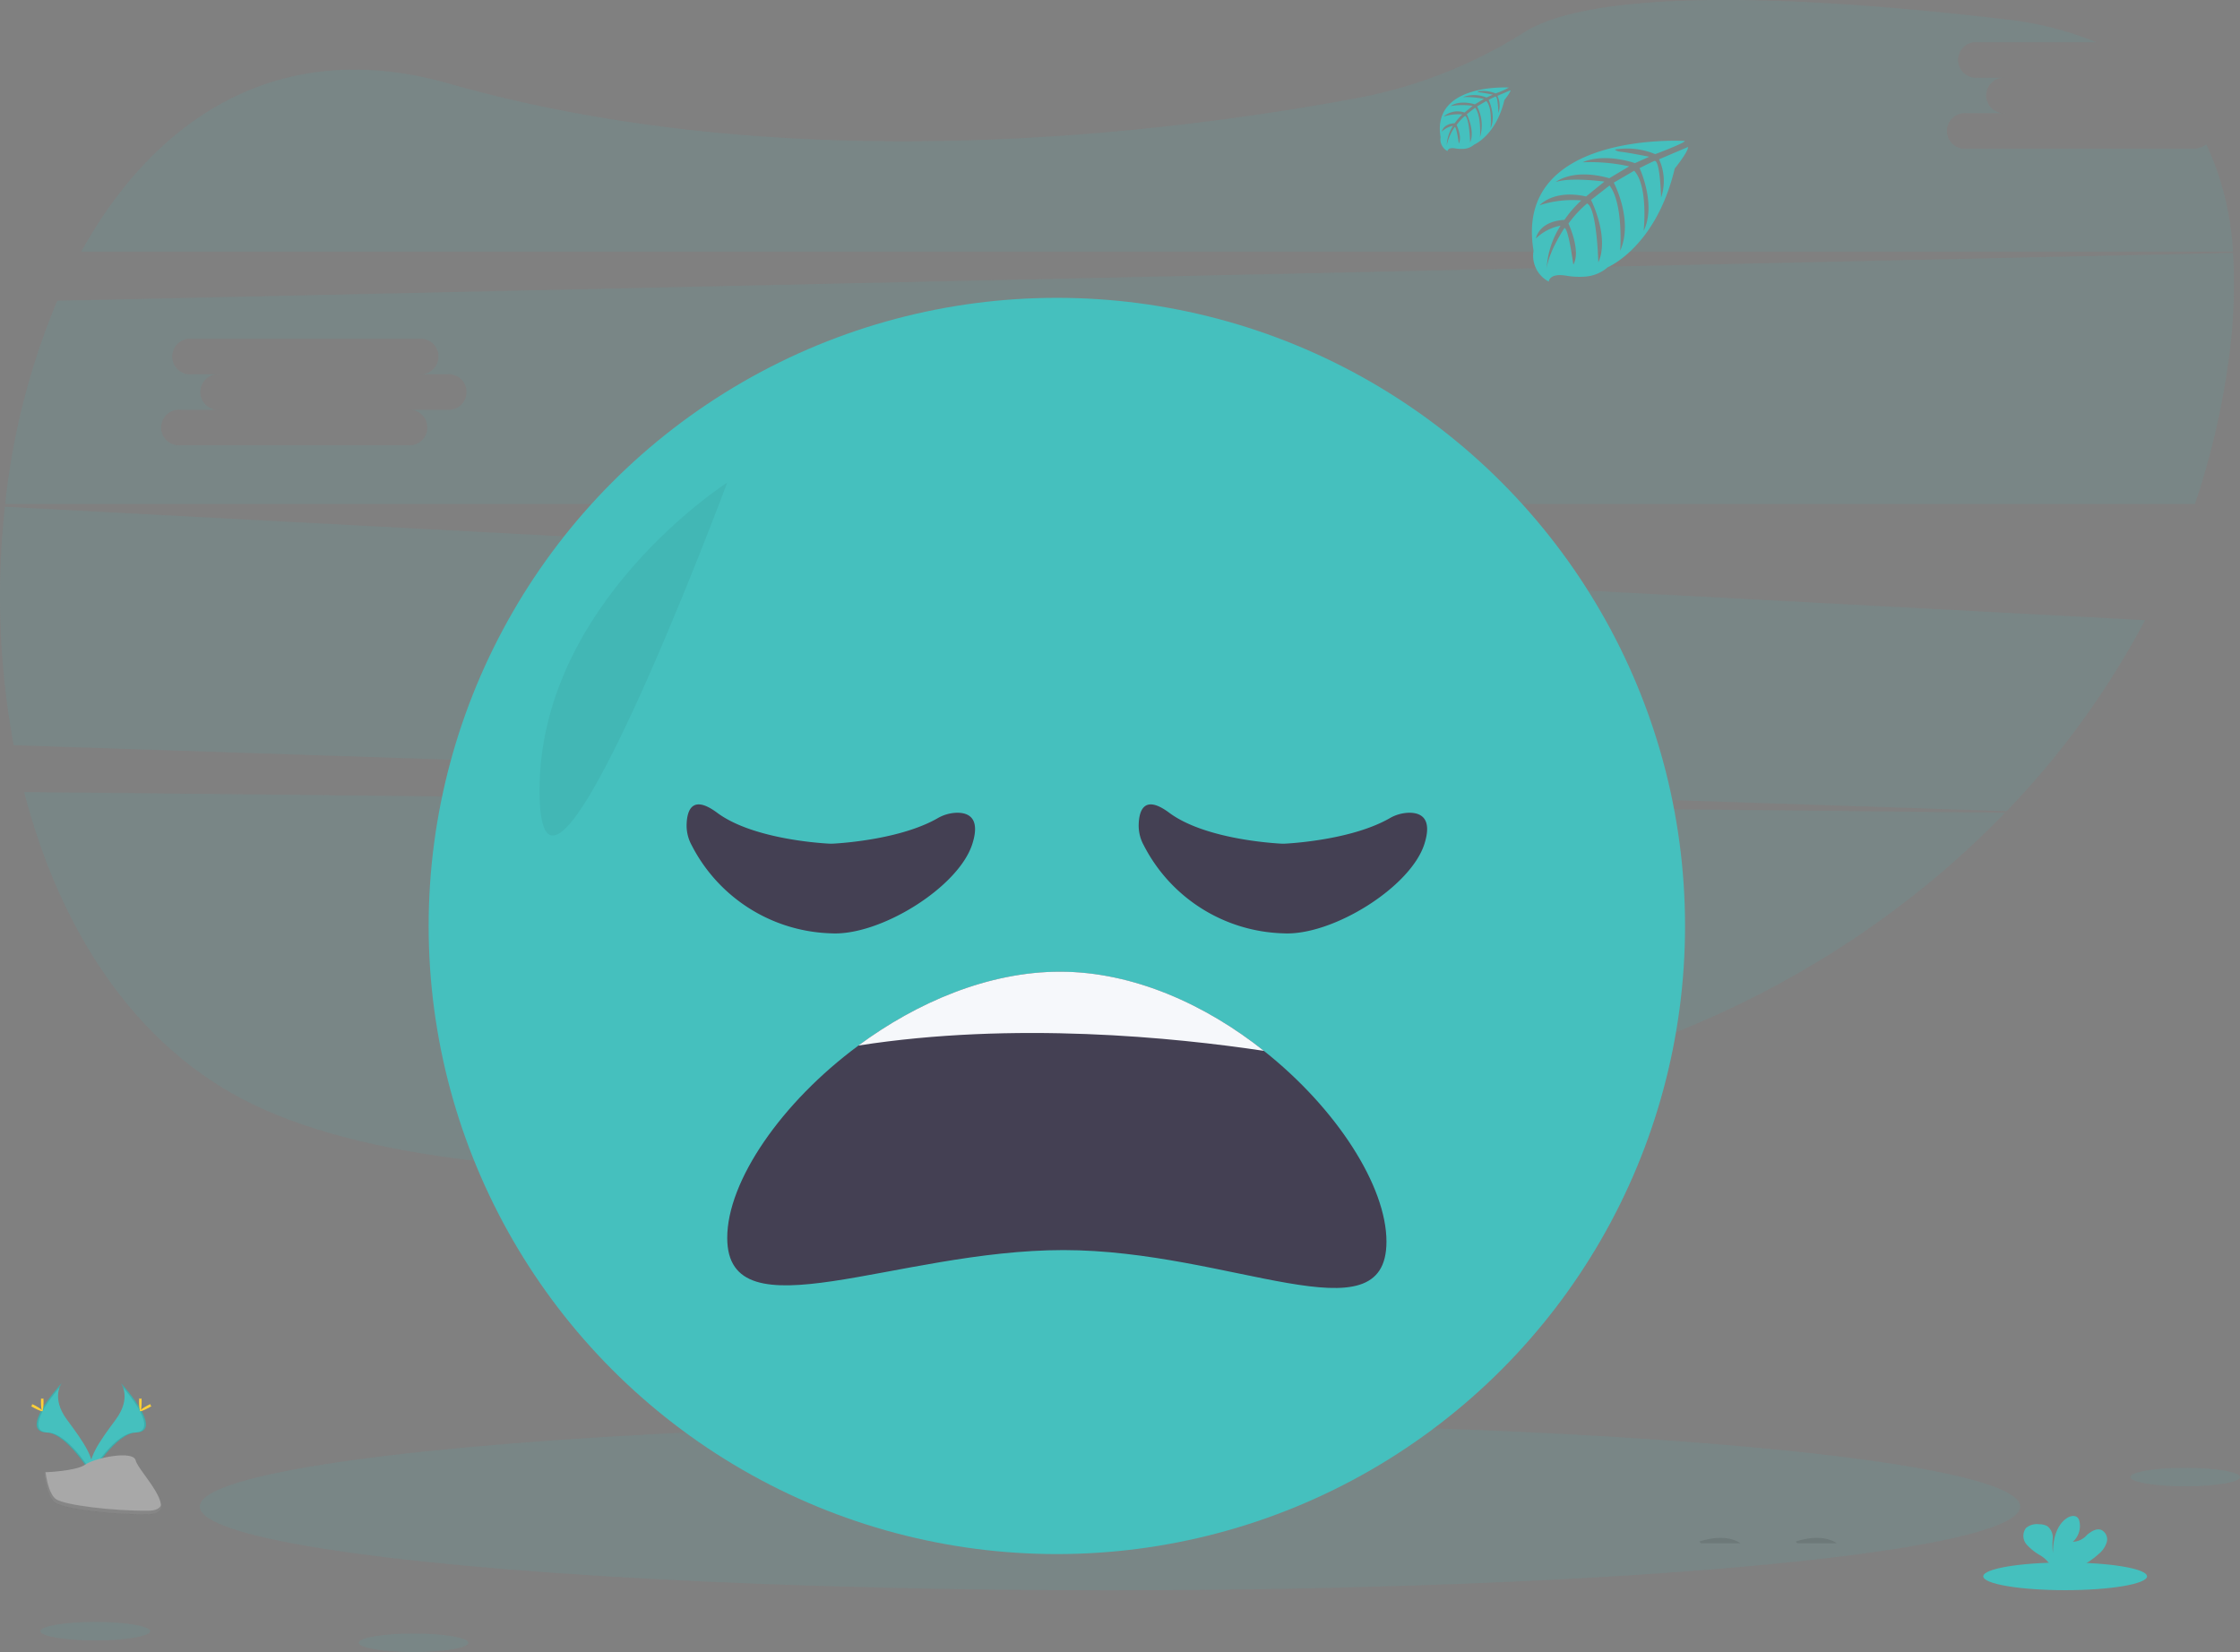 <svg xmlns="http://www.w3.org/2000/svg" width="269.944" height="199.117" viewBox="0 0 269.944 199.117">
  <rect x="0" y="0" width="269.944" height="199.117" fill="#808080" stroke="none"/>
  <g id="Group_234" data-name="Group 234" transform="translate(0.009 -0.004)">
    <path id="Path_248" data-name="Path 248" d="M61.83,433.31c4.263,16.474,13.278,30.714,27.526,37.617,29.619,14.346,96.419,6.947,146.274-1.546,25.789-4.393,48.456-16.515,64.922-33.575Z" transform="translate(-58.931 -337.842)" fill="#45c0be" opacity="0.1"/>
    <path id="Path_249" data-name="Path 249" d="M344.448,62.215H317.094a2.149,2.149,0,1,1,0-4.277h4.731a2.149,2.149,0,1,1,0-4.277h-3.377a2.15,2.15,0,1,1,0-4.277h14.277A40.913,40.913,0,0,0,321.587,46.6c-38.932-4.523-52.832-1.531-57.735,1.544a57.55,57.55,0,0,1-20.01,7.936c-24.02,4.483-68.94,9.877-109.653-1.718-20.235-5.774-35.276,3.971-44.289,20.26H349.2a35.2,35.2,0,0,0-3.212-12.932,2.5,2.5,0,0,1-1.539.52Z" transform="translate(-80.113 -44.29)" fill="#45c0be" opacity="0.1"/>
    <path id="Path_250" data-name="Path 250" d="M50.57,293.19a98.781,98.781,0,0,0,1.06,28.741L291.8,329.879a101.892,101.892,0,0,0,16.687-23.023Zm94.989,20.5h-4.729a2.15,2.15,0,1,1,0,4.277H113.475a2.149,2.149,0,1,1,0-4.277h4.731a2.149,2.149,0,1,1,0-4.277h-3.379a2.15,2.15,0,1,1,0-4.277h27.354a2.149,2.149,0,1,1,0,4.277h3.377a2.149,2.149,0,1,1,0,4.277Z" transform="translate(-49.99 -232.107)" fill="#45c0be" opacity="0.1"/>
    <path id="Path_251" data-name="Path 251" d="M321,168.5,58.8,174.267a86.993,86.993,0,0,0-6.28,24.5H316.408a93.081,93.081,0,0,0,3.809-15.615A66.844,66.844,0,0,0,321,168.5ZM105.757,187.408h-4.729a2.151,2.151,0,1,1,0,4.28H73.673a2.15,2.15,0,1,1,0-4.28H78.4a2.149,2.149,0,1,1,0-4.277H75.025a2.15,2.15,0,1,1,0-4.277H102.38a2.149,2.149,0,1,1,0,4.277h3.377a2.149,2.149,0,1,1,0,4.277Z" transform="translate(-51.906 -138.016)" fill="#45c0be" opacity="0.1"/>
    <ellipse id="Ellipse_53" data-name="Ellipse 53" cx="109.688" cy="10.091" rx="109.688" ry="10.091" transform="translate(24.067 171.497)" fill="#45c0be" opacity="0.1"/>
    <path id="Path_276" data-name="Path 276" d="M889.5,800.264c-.714.027-4.773,0-4.773,0a2.221,2.221,0,0,1-.167-.2C885.6,799.715,887.841,799.184,889.5,800.264Z" transform="translate(-679.765 -614.262)" opacity="0.1"/>
    <path id="Path_277" data-name="Path 277" d="M936.81,800.264c-.714.027-4.773,0-4.773,0a2.22,2.22,0,0,1-.167-.2C932.9,799.715,935.146,799.184,936.81,800.264Z" transform="translate(-715.466 -614.262)" opacity="0.1"/>
    <ellipse id="Ellipse_56" data-name="Ellipse 56" cx="2.209" cy="1.497" rx="2.209" ry="1.497" transform="translate(197.133 102.491)" fill="#575a89"/>
    <circle id="Ellipse_57" data-name="Ellipse 57" cx="75.705" cy="75.705" r="75.705" transform="translate(51.647 35.902)" fill="#45c0be"/>
    <path id="Path_297" data-name="Path 297" d="M486.555,554.08c0,11.951-18.788,1.021-38.93,1.021s-40.515,10.478-40.515-1.472c0-6.815,6.493-16.292,15.808-23.175h0c7.018-5.188,15.637-8.9,24.294-8.9,8.9,0,17.624,4.022,24.581,9.544C480.575,538.055,486.555,547.41,486.555,554.08Z" transform="translate(-319.48 -404.428)" fill="#444053"/>
    <path id="Path_298" data-name="Path 298" d="M520.4,531.074c-10.707-1.612-30.071-3.578-48.873-.641,7.018-5.188,15.637-8.9,24.294-8.9C504.725,521.53,513.446,525.552,520.4,531.074Z" transform="translate(-368.092 -404.413)" fill="#f6f8fb"/>
    <path id="Path_299" data-name="Path 299" d="M337.555,281.31s-22.8,14.579-22.618,37.384S337.555,281.31,337.555,281.31Z" transform="translate(-249.925 -223.143)" opacity="0.05"/>
    <path id="Path_300" data-name="Path 300" d="M820.7,113.438s-20.662-1.244-18.226,13.234a3.519,3.519,0,0,0,1.836,3.72s.037-1.072,2.118-.709a9.57,9.57,0,0,0,2.245.108,4.663,4.663,0,0,0,2.744-1.134h0s5.809-2.4,8.069-11.892c0,0,1.671-2.071,1.6-2.6l-3.487,1.487a6.231,6.231,0,0,1,.245,4.606s-.113-4.513-.783-4.417c-.135.022-1.811.871-1.811.871s2.049,4.383.491,7.566c0,0,.586-5.4-1.144-7.249l-2.454,1.433s2.4,4.525.771,8.218c0,0,.417-5.664-1.286-7.87l-2.226,1.735s2.25,4.461.879,7.524c0,0-.179-6.594-1.359-7.092a13.618,13.618,0,0,0-2.243,2.422s1.541,3.237.587,4.945c0,0-.587-4.393-1.068-4.417,0,0-1.939,2.91-2.142,4.908a10.61,10.61,0,0,1,1.671-5.185,5.821,5.821,0,0,0-2.967,1.539s.3-2.059,3.436-2.238a13.415,13.415,0,0,1,2.032-2.341,12.732,12.732,0,0,0-5.026.579s1.669-1.941,5.6-1.06l2.209-1.791s-4.118-.564-5.865.059c0,0,2.01-1.718,6.456-.466L814,116.5a21.938,21.938,0,0,0-5.6-.491s2.208-1.19,6.3.1l1.718-.768s-2.574-.506-3.328-.584-.793-.29-.793-.29a8.92,8.92,0,0,1,4.842.562S820.763,113.666,820.7,113.438Z" transform="translate(-617.673 -96.446)" fill="#45c0be"/>
    <path id="Path_301" data-name="Path 301" d="M765.4,87.252s-9.325-.564-8.236,5.978A1.6,1.6,0,0,0,758,94.911s.015-.491.957-.319a4.433,4.433,0,0,0,1.013.049,2.132,2.132,0,0,0,1.242-.513h0s2.623-1.085,3.644-5.374c0,0,.756-.935.736-1.175l-1.575.672a2.818,2.818,0,0,1,.115,2.081s-.051-2.039-.353-1.99c-.061,0-.82.393-.82.393s.928,1.98.228,3.418c0,0,.265-2.439-.515-3.276l-1.109.648a4.9,4.9,0,0,1,.349,3.715s.186-2.559-.582-3.556l-1.006.783s1.016,2.015.4,3.4c0,0-.081-2.979-.616-3.2a6.151,6.151,0,0,0-1.013,1.094s.7,1.472.265,2.236c0,0-.265-1.985-.491-1.993a6.579,6.579,0,0,0-.967,2.209,4.782,4.782,0,0,1,.753-2.344,2.628,2.628,0,0,0-1.34.694s.135-.93,1.556-1.011a6.122,6.122,0,0,1,.918-1.058,5.754,5.754,0,0,0-2.27.263,2.564,2.564,0,0,1,2.53-.491l.982-.807a8.522,8.522,0,0,0-2.65.025s.908-.775,2.918-.209l1.08-.648a9.818,9.818,0,0,0-2.532-.218,3.884,3.884,0,0,1,2.849.047l.773-.348s-1.163-.228-1.5-.263-.361-.13-.361-.13a4.022,4.022,0,0,1,2.184.245A9.886,9.886,0,0,0,765.4,87.252Z" transform="translate(-583.568 -76.697)" fill="#45c0be"/>
    <ellipse id="Ellipse_58" data-name="Ellipse 58" cx="6.609" cy="1.117" rx="6.609" ry="1.117" transform="translate(256.718 176.913)" fill="#45c0be" opacity="0.1"/>
    <ellipse id="Ellipse_59" data-name="Ellipse 59" cx="6.609" cy="1.117" rx="6.609" ry="1.117" transform="translate(4.862 195.487)" fill="#45c0be" opacity="0.1"/>
    <ellipse id="Ellipse_60" data-name="Ellipse 60" cx="6.609" cy="1.117" rx="6.609" ry="1.117" transform="translate(43.225 196.888)" fill="#45c0be" opacity="0.1"/>
    <ellipse id="Ellipse_61" data-name="Ellipse 61" cx="9.867" cy="1.669" rx="9.867" ry="1.669" transform="translate(238.996 188.326)" fill="#45c0be"/>
    <path id="Path_302" data-name="Path 302" d="M1052.7,793.414a2.881,2.881,0,0,0,.942-1.421,1.267,1.267,0,0,0-.658-1.445c-.6-.231-1.249.189-1.738.611a2.329,2.329,0,0,1-1.691.815,2.569,2.569,0,0,0,.8-2.407,1.011,1.011,0,0,0-.221-.491c-.336-.358-.942-.206-1.345.076-1.276.9-1.632,2.631-1.639,4.191a7.858,7.858,0,0,1-.022-1.718,1.775,1.775,0,0,0-.648-1.529,1.962,1.962,0,0,0-.981-.231,2.042,2.042,0,0,0-1.6.454,1.578,1.578,0,0,0,.064,1.963,6.368,6.368,0,0,0,1.659,1.33,3.682,3.682,0,0,1,1.188,1.131,1.191,1.191,0,0,1,.088.2h3.595A10,10,0,0,0,1052.7,793.414Z" transform="translate(-799.759 -606.146)" fill="#45c0be"/>
    <path id="Path_303" data-name="Path 303" d="M97.91,723.55s1.347,1.762-.623,4.417-3.6,4.908-2.945,6.567c0,0,2.972-4.942,5.4-5.013S100.57,726.522,97.91,723.55Z" transform="translate(-83.355 -556.858)" fill="#45c0be"/>
    <path id="Path_304" data-name="Path 304" d="M98.154,723.55a2.207,2.207,0,0,1,.275.552c2.361,2.773,3.617,5.362,1.35,5.426-2.115.061-4.663,3.841-5.259,4.8a2.28,2.28,0,0,0,.074.218s2.972-4.942,5.4-5.013S100.814,726.522,98.154,723.55Z" transform="translate(-83.599 -556.858)" opacity="0.1"/>
    <path id="Path_305" data-name="Path 305" d="M118.582,731.464c0,.621-.071,1.124-.157,1.124s-.155-.491-.155-1.124.086-.329.174-.329S118.582,730.843,118.582,731.464Z" transform="translate(-101.521 -562.527)" fill="#ffd037"/>
    <path id="Path_306" data-name="Path 306" d="M119.731,734.415c-.545.3-1.018.476-1.06.4s.368-.375.913-.672.329-.081.371,0S120.286,734.118,119.731,734.415Z" transform="translate(-101.821 -564.737)" fill="#ffd037"/>
    <path id="Path_307" data-name="Path 307" d="M71,723.55s-1.347,1.762.621,4.417,3.6,4.908,2.945,6.567c0,0-2.974-4.942-5.4-5.013S68.335,726.522,71,723.55Z" transform="translate(-63.564 -556.858)" fill="#45c0be"/>
    <path id="Path_308" data-name="Path 308" d="M70.987,723.55a2.117,2.117,0,0,0-.275.552c-2.361,2.773-3.62,5.362-1.35,5.426,2.113.061,4.663,3.841,5.256,4.8a2.264,2.264,0,0,1-.071.218s-2.974-4.942-5.4-5.013S68.324,726.522,70.987,723.55Z" transform="translate(-63.553 -556.858)" opacity="0.1"/>
    <path id="Path_309" data-name="Path 309" d="M70.1,731.464c0,.621.069,1.124.155,1.124s.155-.491.155-1.124-.086-.329-.172-.329S70.1,730.843,70.1,731.464Z" transform="translate(-65.172 -562.527)" fill="#ffd037"/>
    <path id="Path_310" data-name="Path 310" d="M65.575,734.415c.545.3,1.021.476,1.063.4s-.368-.375-.913-.672-.331-.081-.371,0S65.03,734.118,65.575,734.415Z" transform="translate(-61.508 -564.737)" fill="#ffd037"/>
    <path id="Path_311" data-name="Path 311" d="M71.85,761.126s3.769-.115,4.908-.925,5.8-1.774,6.081-.491,5.664,6.454,1.409,6.488-9.887-.665-11.021-1.355S71.85,761.126,71.85,761.126Z" transform="translate(-66.492 -583.673)" fill="#a8a8a8"/>
    <path id="Path_312" data-name="Path 312" d="M84.319,772.018c-4.255.034-9.887-.665-11.021-1.354-.864-.525-1.207-2.412-1.323-3.283H71.85s.245,3.041,1.372,3.73,6.766,1.389,11.021,1.355c1.227,0,1.652-.449,1.629-1.094C85.7,771.765,85.234,772.011,84.319,772.018Z" transform="translate(-66.492 -589.932)" opacity="0.2"/>
    <path id="Path_313" data-name="Path 313" d="M404.863,444.092c1.44-.081,8.221-.591,12.528-3.048a4.88,4.88,0,0,1,2.275-.67c1.369-.039,2.945.532,1.936,3.732-1.634,5.234-11.124,11.124-17.013,10.8a19.516,19.516,0,0,1-16.82-10.621,4.908,4.908,0,0,1-.606-2.525c.052-1.62.64-3.649,3.681-1.386,4.108,3.055,11.9,3.634,13.465,3.72A5.189,5.189,0,0,0,404.863,444.092Z" transform="translate(-304.426 -342.41)" fill="#444053"/>
    <path id="Path_314" data-name="Path 314" d="M626.863,444.092c1.44-.081,8.221-.591,12.528-3.048a4.881,4.881,0,0,1,2.275-.67c1.369-.039,2.945.532,1.936,3.732-1.634,5.234-11.124,11.124-17.013,10.8a19.516,19.516,0,0,1-16.82-10.621,4.908,4.908,0,0,1-.606-2.525c.052-1.62.641-3.649,3.681-1.386,4.108,3.055,11.9,3.634,13.465,3.72A5.189,5.189,0,0,0,626.863,444.092Z" transform="translate(-471.947 -342.41)" fill="#444053"/>
  </g>
</svg>
